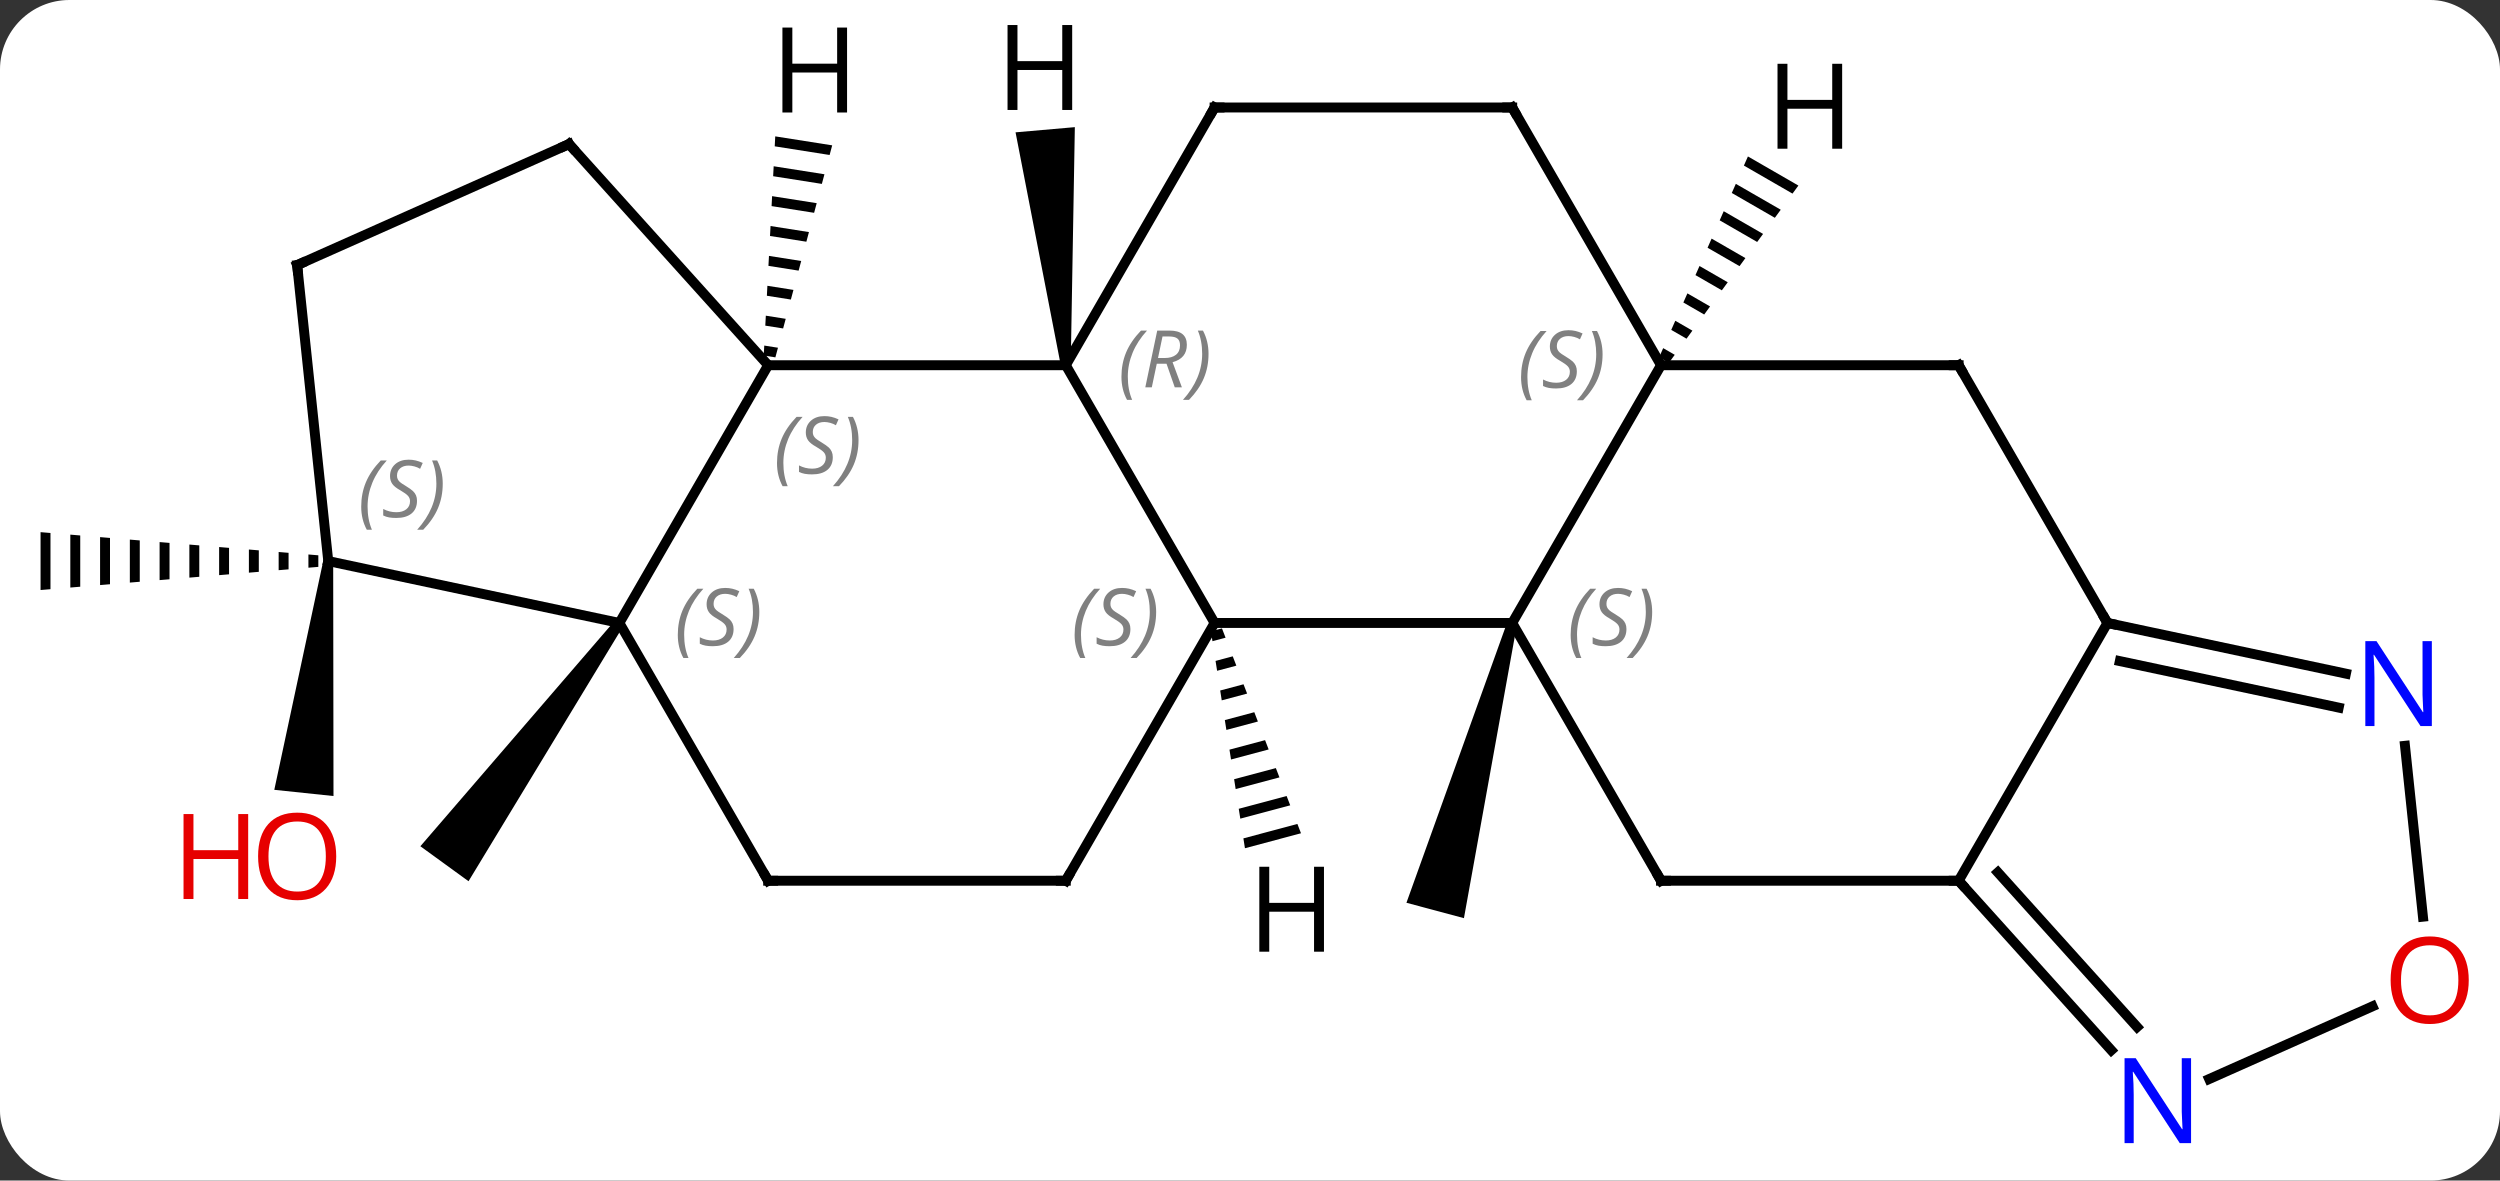 <svg width="252" viewBox="0 0 252 119" style="fill-opacity:1; color-rendering:auto; color-interpolation:auto; text-rendering:auto; stroke:black; stroke-linecap:square; stroke-miterlimit:10; shape-rendering:auto; stroke-opacity:1; fill:black; stroke-dasharray:none; font-weight:normal; stroke-width:1; font-family:'Open Sans'; font-style:normal; stroke-linejoin:miter; font-size:12; stroke-dashoffset:0; image-rendering:auto;" height="119" class="cas-substance-image" xmlns:xlink="http://www.w3.org/1999/xlink" xmlns="http://www.w3.org/2000/svg"><rect x="0" y="0" width="252" height="119" fill="#333333" stroke="none"/><svg class="cas-substance-single-component"><rect y="0" x="0" width="252" stroke="none" ry="7" rx="7" height="119" fill="white" class="cas-substance-group"/><svg y="0" x="0" width="252" viewBox="0 0 252 119" style="fill:black;" height="119" class="cas-substance-single-component-image"><svg><g><g transform="translate(124,59)" style="text-rendering:geometricPrecision; color-rendering:optimizeQuality; color-interpolation:linearRGB; stroke-linecap:butt; image-rendering:optimizeQuality;"><path style="stroke:none;" d="M27.948 3.666 L28.914 3.924 L23.565 33.551 L17.769 31.999 Z"/><path style="stroke:none;" d="M-61.974 3.501 L-61.164 4.089 L-76.773 29.828 L-81.627 26.302 Z"/><path style="stroke:none;" d="M-92.912 -3.109 L-92.912 -1.775 L-91.912 -1.859 L-91.912 -3.025 L-92.912 -3.109 ZM-95.912 -3.359 L-95.912 -1.525 L-94.912 -1.609 L-94.912 -3.275 L-95.912 -3.359 ZM-98.912 -3.609 L-98.912 -1.275 L-97.912 -1.359 L-97.912 -3.525 L-98.912 -3.609 ZM-101.912 -3.859 L-101.912 -1.025 L-100.912 -1.109 L-100.912 -3.775 L-101.912 -3.859 ZM-104.912 -4.109 L-104.912 -0.775 L-103.912 -0.859 L-103.912 -4.025 L-104.912 -4.109 ZM-107.912 -4.359 L-107.912 -0.525 L-106.912 -0.609 L-106.912 -4.275 L-107.912 -4.359 ZM-110.912 -4.609 L-110.912 -0.275 L-109.912 -0.359 L-109.912 -4.525 L-110.912 -4.609 ZM-113.912 -4.859 L-113.912 -0.025 L-112.912 -0.109 L-112.912 -4.775 L-113.912 -4.859 ZM-116.912 -5.109 L-116.912 0.225 L-115.912 0.141 L-115.912 -5.025 L-116.912 -5.109 ZM-119.912 -5.359 L-119.912 0.475 L-118.912 0.391 L-118.912 -5.275 L-119.912 -5.359 Z"/><path style="stroke:none;" d="M-91.409 -2.494 L-90.415 -2.39 L-90.384 21.241 L-96.351 20.614 Z"/><line y2="-22.185" y1="3.795" x2="-16.569" x1="-1.569" style="fill:none;"/><line y2="3.795" y1="3.795" x2="28.431" x1="-1.569" style="fill:none;"/><line y2="29.778" y1="3.795" x2="-16.569" x1="-1.569" style="fill:none;"/><line y2="-22.185" y1="-22.185" x2="-46.569" x1="-16.569" style="fill:none;"/><line y2="-48.165" y1="-22.185" x2="-1.569" x1="-16.569" style="fill:none;"/><line y2="-22.185" y1="3.795" x2="43.431" x1="28.431" style="fill:none;"/><line y2="29.778" y1="3.795" x2="43.431" x1="28.431" style="fill:none;"/><line y2="29.778" y1="29.778" x2="-46.569" x1="-16.569" style="fill:none;"/><line y2="3.795" y1="-22.185" x2="-61.569" x1="-46.569" style="fill:none;"/><line y2="-44.478" y1="-22.185" x2="-66.642" x1="-46.569" style="fill:none;"/><line y2="-48.165" y1="-48.165" x2="28.431" x1="-1.569" style="fill:none;"/><line y2="-48.165" y1="-22.185" x2="28.431" x1="43.431" style="fill:none;"/><line y2="-22.185" y1="-22.185" x2="73.431" x1="43.431" style="fill:none;"/><line y2="29.778" y1="29.778" x2="73.431" x1="43.431" style="fill:none;"/><line y2="3.795" y1="29.778" x2="-61.569" x1="-46.569" style="fill:none;"/><line y2="-2.442" y1="3.795" x2="-90.912" x1="-61.569" style="fill:none;"/><line y2="-32.277" y1="-44.478" x2="-94.047" x1="-66.642" style="fill:none;"/><line y2="3.795" y1="-22.185" x2="88.431" x1="73.431" style="fill:none;"/><line y2="3.795" y1="29.778" x2="88.431" x1="73.431" style="fill:none;"/><line y2="46.863" y1="29.778" x2="88.817" x1="73.431" style="fill:none;"/><line y2="44.521" y1="28.937" x2="91.418" x1="77.384" style="fill:none;"/><line y2="-32.277" y1="-2.442" x2="-94.047" x1="-90.912" style="fill:none;"/><line y2="8.904" y1="3.795" x2="112.469" x1="88.431" style="fill:none;"/><line y2="12.327" y1="7.639" x2="111.742" x1="89.68" style="fill:none;"/><line y2="42.437" y1="49.765" x2="115.147" x1="98.686" style="fill:none;"/><line y2="33.404" y1="16.177" x2="120.233" x1="118.423" style="fill:none;"/><path style="stroke:none;" d="M-0.825 4.342 L-1.94 4.64 L-1.94 4.64 L-1.784 5.634 L-1.784 5.634 L-0.463 5.281 L-0.463 5.281 L-0.825 4.342 ZM0.261 7.158 L-1.472 7.621 L-1.472 7.621 L-1.316 8.615 L-1.316 8.615 L0.623 8.097 L0.623 8.097 L0.261 7.158 ZM1.347 9.975 L-1.004 10.602 L-1.004 10.602 L-0.849 11.596 L-0.849 11.596 L1.709 10.913 L1.709 10.913 L1.347 9.975 ZM2.433 12.79 L-0.537 13.583 L-0.537 13.583 L-0.381 14.577 L-0.381 14.577 L2.795 13.729 L2.795 13.729 L2.433 12.79 ZM3.519 15.607 L-0.069 16.564 L-0.069 16.564 L0.087 17.558 L0.087 17.558 L3.881 16.545 L3.881 16.545 L3.519 15.607 ZM4.606 18.423 L0.399 19.545 L0.399 19.545 L0.554 20.539 L0.554 20.539 L4.968 19.361 L4.968 19.361 L4.606 18.423 ZM5.692 21.239 L0.866 22.526 L0.866 22.526 L1.022 23.52 L1.022 23.52 L6.054 22.177 L6.054 22.177 L5.692 21.239 ZM6.778 24.055 L1.334 25.507 L1.334 25.507 L1.49 26.501 L1.49 26.501 L7.14 24.993 L7.14 24.993 L6.778 24.055 Z"/><path style="stroke:none;" d="M-16.071 -22.229 L-17.067 -22.141 L-21.633 -45.661 L-15.656 -46.184 Z"/><path style="stroke:none;" d="M-45.856 -45.254 L-45.908 -44.25 L-45.908 -44.25 L-40.375 -43.377 L-40.375 -43.377 L-40.115 -44.349 L-40.115 -44.349 L-45.856 -45.254 ZM-46.014 -42.242 L-46.067 -41.238 L-46.067 -41.238 L-41.156 -40.463 L-41.156 -40.463 L-40.896 -41.434 L-40.896 -41.434 L-46.014 -42.242 ZM-46.172 -39.229 L-46.225 -38.225 L-46.225 -38.225 L-41.937 -37.549 L-41.937 -37.549 L-41.677 -38.52 L-41.677 -38.52 L-46.172 -39.229 ZM-46.33 -36.217 L-46.383 -35.213 L-46.383 -35.213 L-42.718 -34.635 L-42.718 -34.635 L-42.458 -35.606 L-46.33 -36.217 ZM-46.488 -33.205 L-46.541 -32.2 L-46.541 -32.2 L-43.499 -31.72 L-43.499 -31.72 L-43.239 -32.692 L-43.239 -32.692 L-46.488 -33.205 ZM-46.647 -30.192 L-46.699 -29.188 L-46.699 -29.188 L-44.28 -28.806 L-44.28 -28.806 L-44.02 -29.778 L-44.02 -29.778 L-46.647 -30.192 ZM-46.805 -27.18 L-46.858 -26.175 L-45.061 -25.892 L-45.061 -25.892 L-44.8 -26.863 L-44.8 -26.863 L-46.805 -27.18 ZM-46.963 -24.167 L-47.016 -23.163 L-47.016 -23.163 L-45.842 -22.978 L-45.842 -22.978 L-45.581 -23.949 L-46.963 -24.167 Z"/><path style="stroke:none;" d="M52.191 -43.23 L51.785 -42.309 L51.785 -42.309 L56.685 -39.484 L56.685 -39.484 L57.278 -40.296 L57.278 -40.296 L52.191 -43.23 ZM50.971 -40.469 L50.564 -39.549 L50.564 -39.549 L54.904 -37.046 L54.904 -37.046 L55.498 -37.859 L50.971 -40.469 ZM49.751 -37.709 L49.344 -36.789 L49.344 -36.789 L53.123 -34.609 L53.717 -35.422 L53.717 -35.422 L49.751 -37.709 ZM48.53 -34.949 L48.123 -34.028 L48.123 -34.028 L51.343 -32.172 L51.343 -32.172 L51.936 -32.984 L48.53 -34.949 ZM47.31 -32.188 L46.903 -31.268 L46.903 -31.268 L49.562 -29.735 L50.156 -30.547 L47.31 -32.188 ZM46.09 -29.428 L45.683 -28.508 L45.683 -28.508 L47.782 -27.297 L48.375 -28.11 L46.09 -29.428 ZM44.869 -26.667 L44.462 -25.747 L44.462 -25.747 L46.001 -24.86 L46.594 -25.672 L44.869 -26.667 ZM43.649 -23.907 L43.242 -22.987 L44.22 -22.423 L44.814 -23.235 L44.814 -23.235 L43.649 -23.907 Z"/></g><g transform="translate(124,59)" style="fill:rgb(230,0,0); text-rendering:geometricPrecision; color-rendering:optimizeQuality; image-rendering:optimizeQuality; font-family:'Open Sans'; stroke:rgb(230,0,0); color-interpolation:linearRGB;"><path style="stroke:none;" d="M-90.109 27.323 Q-90.109 29.385 -91.149 30.565 Q-92.188 31.745 -94.031 31.745 Q-95.922 31.745 -96.953 30.581 Q-97.984 29.416 -97.984 27.307 Q-97.984 25.213 -96.953 24.065 Q-95.922 22.916 -94.031 22.916 Q-92.172 22.916 -91.141 24.088 Q-90.109 25.26 -90.109 27.323 ZM-96.938 27.323 Q-96.938 29.057 -96.195 29.963 Q-95.453 30.87 -94.031 30.87 Q-92.609 30.87 -91.883 29.971 Q-91.156 29.073 -91.156 27.323 Q-91.156 25.588 -91.883 24.698 Q-92.609 23.807 -94.031 23.807 Q-95.453 23.807 -96.195 24.706 Q-96.938 25.604 -96.938 27.323 Z"/><path style="stroke:none;" d="M-98.984 31.62 L-99.984 31.62 L-99.984 27.588 L-104.5 27.588 L-104.5 31.62 L-105.5 31.62 L-105.5 23.057 L-104.5 23.057 L-104.5 26.698 L-99.984 26.698 L-99.984 23.057 L-98.984 23.057 L-98.984 31.62 Z"/></g><g transform="translate(124,59)" style="font-size:8.4px; fill:gray; text-rendering:geometricPrecision; image-rendering:optimizeQuality; color-rendering:optimizeQuality; font-family:'Open Sans'; font-style:italic; stroke:gray; color-interpolation:linearRGB;"><path style="stroke:none;" d="M-15.678 4.998 Q-15.678 3.67 -15.209 2.545 Q-14.74 1.42 -13.709 0.342 L-13.099 0.342 Q-14.068 1.405 -14.553 2.576 Q-15.037 3.748 -15.037 4.983 Q-15.037 6.311 -14.599 7.327 L-15.115 7.327 Q-15.678 6.295 -15.678 4.998 ZM-10.055 4.405 Q-10.055 5.233 -10.602 5.686 Q-11.149 6.139 -12.149 6.139 Q-12.555 6.139 -12.867 6.084 Q-13.18 6.03 -13.461 5.889 L-13.461 5.233 Q-12.836 5.561 -12.133 5.561 Q-11.508 5.561 -11.133 5.264 Q-10.758 4.967 -10.758 4.452 Q-10.758 4.139 -10.961 3.912 Q-11.164 3.686 -11.727 3.358 Q-12.321 3.03 -12.547 2.701 Q-12.774 2.373 -12.774 1.92 Q-12.774 1.186 -12.258 0.725 Q-11.742 0.264 -10.899 0.264 Q-10.524 0.264 -10.188 0.342 Q-9.852 0.42 -9.477 0.592 L-9.742 1.186 Q-9.992 1.03 -10.313 0.944 Q-10.633 0.858 -10.899 0.858 Q-11.43 0.858 -11.75 1.131 Q-12.071 1.405 -12.071 1.873 Q-12.071 2.076 -12 2.225 Q-11.93 2.373 -11.789 2.506 Q-11.649 2.639 -11.227 2.889 Q-10.664 3.233 -10.461 3.428 Q-10.258 3.623 -10.156 3.858 Q-10.055 4.092 -10.055 4.405 ZM-7.46 2.686 Q-7.46 4.014 -7.937 5.147 Q-8.414 6.28 -9.429 7.327 L-10.039 7.327 Q-8.101 5.17 -8.101 2.686 Q-8.101 1.358 -8.539 0.342 L-8.023 0.342 Q-7.46 1.405 -7.46 2.686 Z"/><path style="stroke:none;" d="M-10.958 -21.021 Q-10.958 -22.349 -10.489 -23.474 Q-10.02 -24.599 -8.989 -25.677 L-8.38 -25.677 Q-9.348 -24.615 -9.833 -23.443 Q-10.317 -22.271 -10.317 -21.037 Q-10.317 -19.708 -9.88 -18.693 L-10.395 -18.693 Q-10.958 -19.724 -10.958 -21.021 ZM-7.398 -22.333 L-7.898 -19.958 L-8.554 -19.958 L-7.351 -25.677 L-6.101 -25.677 Q-4.366 -25.677 -4.366 -24.24 Q-4.366 -22.88 -5.804 -22.49 L-4.866 -19.958 L-5.585 -19.958 L-6.413 -22.333 L-7.398 -22.333 ZM-6.819 -25.083 Q-7.21 -23.162 -7.273 -22.912 L-6.616 -22.912 Q-5.866 -22.912 -5.46 -23.24 Q-5.054 -23.568 -5.054 -24.193 Q-5.054 -24.662 -5.312 -24.872 Q-5.569 -25.083 -6.163 -25.083 L-6.819 -25.083 ZM-2.18 -23.333 Q-2.18 -22.005 -2.657 -20.872 Q-3.134 -19.74 -4.149 -18.693 L-4.758 -18.693 Q-2.821 -20.849 -2.821 -23.333 Q-2.821 -24.662 -3.259 -25.677 L-2.743 -25.677 Q-2.18 -24.615 -2.18 -23.333 Z"/><path style="stroke:none;" d="M34.322 4.998 Q34.322 3.67 34.791 2.545 Q35.26 1.42 36.291 0.342 L36.901 0.342 Q35.932 1.405 35.447 2.576 Q34.963 3.748 34.963 4.983 Q34.963 6.311 35.401 7.327 L34.885 7.327 Q34.322 6.295 34.322 4.998 ZM39.945 4.405 Q39.945 5.233 39.398 5.686 Q38.851 6.139 37.851 6.139 Q37.445 6.139 37.133 6.084 Q36.82 6.03 36.539 5.889 L36.539 5.233 Q37.164 5.561 37.867 5.561 Q38.492 5.561 38.867 5.264 Q39.242 4.967 39.242 4.452 Q39.242 4.139 39.039 3.912 Q38.836 3.686 38.273 3.358 Q37.679 3.03 37.453 2.701 Q37.226 2.373 37.226 1.92 Q37.226 1.186 37.742 0.725 Q38.258 0.264 39.101 0.264 Q39.476 0.264 39.812 0.342 Q40.148 0.42 40.523 0.592 L40.258 1.186 Q40.008 1.03 39.687 0.944 Q39.367 0.858 39.101 0.858 Q38.57 0.858 38.25 1.131 Q37.929 1.405 37.929 1.873 Q37.929 2.076 38 2.225 Q38.07 2.373 38.211 2.506 Q38.351 2.639 38.773 2.889 Q39.336 3.233 39.539 3.428 Q39.742 3.623 39.843 3.858 Q39.945 4.092 39.945 4.405 ZM42.539 2.686 Q42.539 4.014 42.063 5.147 Q41.586 6.28 40.571 7.327 L39.961 7.327 Q41.899 5.17 41.899 2.686 Q41.899 1.358 41.461 0.342 L41.977 0.342 Q42.539 1.405 42.539 2.686 Z"/></g><g transform="translate(124,59)" style="stroke-linecap:butt; font-size:8.4px; text-rendering:geometricPrecision; image-rendering:optimizeQuality; color-rendering:optimizeQuality; font-family:'Open Sans'; font-style:italic; color-interpolation:linearRGB; stroke-miterlimit:5;"><path style="fill:none;" d="M-16.319 29.345 L-16.569 29.778 L-17.069 29.778"/><path style="fill:gray; stroke:none;" d="M-45.678 -12.322 Q-45.678 -13.65 -45.209 -14.775 Q-44.74 -15.9 -43.709 -16.978 L-43.099 -16.978 Q-44.068 -15.915 -44.553 -14.743 Q-45.037 -13.572 -45.037 -12.337 Q-45.037 -11.009 -44.599 -9.993 L-45.115 -9.993 Q-45.678 -11.025 -45.678 -12.322 ZM-40.055 -12.915 Q-40.055 -12.087 -40.602 -11.634 Q-41.149 -11.181 -42.149 -11.181 Q-42.555 -11.181 -42.867 -11.236 Q-43.18 -11.29 -43.461 -11.431 L-43.461 -12.087 Q-42.836 -11.759 -42.133 -11.759 Q-41.508 -11.759 -41.133 -12.056 Q-40.758 -12.353 -40.758 -12.868 Q-40.758 -13.181 -40.961 -13.408 Q-41.164 -13.634 -41.727 -13.962 Q-42.321 -14.29 -42.547 -14.618 Q-42.774 -14.947 -42.774 -15.4 Q-42.774 -16.134 -42.258 -16.595 Q-41.742 -17.056 -40.899 -17.056 Q-40.524 -17.056 -40.188 -16.978 Q-39.852 -16.9 -39.477 -16.728 L-39.742 -16.134 Q-39.992 -16.29 -40.313 -16.376 Q-40.633 -16.462 -40.899 -16.462 Q-41.43 -16.462 -41.75 -16.189 Q-42.071 -15.915 -42.071 -15.447 Q-42.071 -15.243 -42 -15.095 Q-41.93 -14.947 -41.789 -14.814 Q-41.649 -14.681 -41.227 -14.431 Q-40.664 -14.087 -40.461 -13.892 Q-40.258 -13.697 -40.157 -13.462 Q-40.055 -13.228 -40.055 -12.915 ZM-37.461 -14.634 Q-37.461 -13.306 -37.937 -12.173 Q-38.414 -11.04 -39.429 -9.993 L-40.039 -9.993 Q-38.101 -12.15 -38.101 -14.634 Q-38.101 -15.962 -38.539 -16.978 L-38.023 -16.978 Q-37.461 -15.915 -37.461 -14.634 Z"/><path style="fill:none;" d="M-1.819 -47.732 L-1.569 -48.165 L-1.069 -48.165"/><path style="fill:gray; stroke:none;" d="M29.323 -20.982 Q29.323 -22.31 29.791 -23.435 Q30.26 -24.56 31.291 -25.638 L31.901 -25.638 Q30.932 -24.576 30.448 -23.404 Q29.963 -22.232 29.963 -20.997 Q29.963 -19.669 30.401 -18.654 L29.885 -18.654 Q29.323 -19.685 29.323 -20.982 ZM34.945 -21.576 Q34.945 -20.747 34.398 -20.294 Q33.851 -19.841 32.851 -19.841 Q32.445 -19.841 32.133 -19.896 Q31.82 -19.951 31.539 -20.091 L31.539 -20.747 Q32.164 -20.419 32.867 -20.419 Q33.492 -20.419 33.867 -20.716 Q34.242 -21.013 34.242 -21.529 Q34.242 -21.841 34.039 -22.068 Q33.836 -22.294 33.273 -22.622 Q32.679 -22.951 32.453 -23.279 Q32.226 -23.607 32.226 -24.06 Q32.226 -24.794 32.742 -25.255 Q33.258 -25.716 34.101 -25.716 Q34.476 -25.716 34.812 -25.638 Q35.148 -25.56 35.523 -25.388 L35.258 -24.794 Q35.008 -24.951 34.687 -25.037 Q34.367 -25.122 34.101 -25.122 Q33.57 -25.122 33.25 -24.849 Q32.929 -24.576 32.929 -24.107 Q32.929 -23.904 33 -23.755 Q33.07 -23.607 33.211 -23.474 Q33.351 -23.341 33.773 -23.091 Q34.336 -22.747 34.539 -22.552 Q34.742 -22.357 34.843 -22.122 Q34.945 -21.888 34.945 -21.576 ZM37.539 -23.294 Q37.539 -21.966 37.063 -20.833 Q36.586 -19.701 35.571 -18.654 L34.961 -18.654 Q36.899 -20.81 36.899 -23.294 Q36.899 -24.622 36.461 -25.638 L36.977 -25.638 Q37.539 -24.576 37.539 -23.294 Z"/><path style="fill:none;" d="M43.181 29.345 L43.431 29.778 L43.931 29.778"/><path style="fill:none;" d="M-46.069 29.778 L-46.569 29.778 L-46.819 29.345"/><path style="fill:gray; stroke:none;" d="M-55.678 4.998 Q-55.678 3.67 -55.209 2.545 Q-54.74 1.42 -53.709 0.342 L-53.099 0.342 Q-54.068 1.405 -54.553 2.576 Q-55.037 3.748 -55.037 4.983 Q-55.037 6.311 -54.599 7.327 L-55.115 7.327 Q-55.678 6.295 -55.678 4.998 ZM-50.055 4.405 Q-50.055 5.233 -50.602 5.686 Q-51.149 6.139 -52.149 6.139 Q-52.555 6.139 -52.867 6.084 Q-53.18 6.03 -53.461 5.889 L-53.461 5.233 Q-52.836 5.561 -52.133 5.561 Q-51.508 5.561 -51.133 5.264 Q-50.758 4.967 -50.758 4.452 Q-50.758 4.139 -50.961 3.912 Q-51.164 3.686 -51.727 3.358 Q-52.321 3.03 -52.547 2.701 Q-52.774 2.373 -52.774 1.92 Q-52.774 1.186 -52.258 0.725 Q-51.742 0.264 -50.899 0.264 Q-50.524 0.264 -50.188 0.342 Q-49.852 0.42 -49.477 0.592 L-49.742 1.186 Q-49.992 1.03 -50.313 0.944 Q-50.633 0.858 -50.899 0.858 Q-51.43 0.858 -51.75 1.131 Q-52.071 1.405 -52.071 1.873 Q-52.071 2.076 -52 2.225 Q-51.93 2.373 -51.789 2.506 Q-51.649 2.639 -51.227 2.889 Q-50.664 3.233 -50.461 3.428 Q-50.258 3.623 -50.157 3.858 Q-50.055 4.092 -50.055 4.405 ZM-47.461 2.686 Q-47.461 4.014 -47.937 5.147 Q-48.414 6.28 -49.429 7.327 L-50.039 7.327 Q-48.101 5.17 -48.101 2.686 Q-48.101 1.358 -48.539 0.342 L-48.023 0.342 Q-47.461 1.405 -47.461 2.686 Z"/><path style="fill:none;" d="M-66.307 -44.106 L-66.642 -44.478 L-67.099 -44.275"/><path style="fill:none;" d="M27.931 -48.165 L28.431 -48.165 L28.681 -47.732"/><path style="fill:none;" d="M72.931 -22.185 L73.431 -22.185 L73.681 -21.752"/><path style="fill:none;" d="M73.766 30.149 L73.431 29.778 L72.931 29.778"/><path style="fill:gray; stroke:none;" d="M-87.589 -7.93 Q-87.589 -9.258 -87.12 -10.383 Q-86.651 -11.508 -85.62 -12.586 L-85.011 -12.586 Q-85.98 -11.524 -86.464 -10.352 Q-86.948 -9.18 -86.948 -7.946 Q-86.948 -6.618 -86.511 -5.602 L-87.026 -5.602 Q-87.589 -6.633 -87.589 -7.93 ZM-81.966 -8.524 Q-81.966 -7.696 -82.513 -7.243 Q-83.06 -6.79 -84.06 -6.79 Q-84.466 -6.79 -84.779 -6.844 Q-85.091 -6.899 -85.373 -7.04 L-85.373 -7.696 Q-84.748 -7.368 -84.045 -7.368 Q-83.42 -7.368 -83.045 -7.665 Q-82.67 -7.961 -82.67 -8.477 Q-82.67 -8.79 -82.873 -9.016 Q-83.076 -9.243 -83.638 -9.571 Q-84.232 -9.899 -84.459 -10.227 Q-84.685 -10.555 -84.685 -11.008 Q-84.685 -11.743 -84.17 -12.204 Q-83.654 -12.665 -82.81 -12.665 Q-82.435 -12.665 -82.099 -12.586 Q-81.763 -12.508 -81.388 -12.336 L-81.654 -11.743 Q-81.904 -11.899 -82.224 -11.985 Q-82.545 -12.071 -82.81 -12.071 Q-83.341 -12.071 -83.662 -11.797 Q-83.982 -11.524 -83.982 -11.055 Q-83.982 -10.852 -83.912 -10.704 Q-83.841 -10.555 -83.701 -10.422 Q-83.56 -10.29 -83.138 -10.04 Q-82.576 -9.696 -82.373 -9.5 Q-82.17 -9.305 -82.068 -9.071 Q-81.966 -8.836 -81.966 -8.524 ZM-79.372 -10.243 Q-79.372 -8.915 -79.849 -7.782 Q-80.325 -6.649 -81.341 -5.602 L-81.95 -5.602 Q-80.013 -7.758 -80.013 -10.243 Q-80.013 -11.571 -80.45 -12.586 L-79.934 -12.586 Q-79.372 -11.524 -79.372 -10.243 Z"/><path style="fill:none;" d="M-93.59 -32.48 L-94.047 -32.277 L-93.995 -31.78"/><path style="fill:none;" d="M88.92 3.899 L88.431 3.795 L88.181 3.362"/></g><g transform="translate(124,59)" style="stroke-linecap:butt; fill:rgb(0,5,255); text-rendering:geometricPrecision; color-rendering:optimizeQuality; image-rendering:optimizeQuality; font-family:'Open Sans'; stroke:rgb(0,5,255); color-interpolation:linearRGB; stroke-miterlimit:5;"><path style="stroke:none;" d="M96.859 56.227 L95.718 56.227 L91.03 49.04 L90.984 49.04 Q91.077 50.305 91.077 51.352 L91.077 56.227 L90.155 56.227 L90.155 47.665 L91.28 47.665 L95.952 54.821 L95.999 54.821 Q95.999 54.665 95.952 53.805 Q95.905 52.946 95.921 52.571 L95.921 47.665 L96.859 47.665 L96.859 56.227 Z"/><path style="stroke:none;" d="M121.129 14.188 L119.988 14.188 L115.3 7.001 L115.254 7.001 Q115.347 8.266 115.347 9.313 L115.347 14.188 L114.425 14.188 L114.425 5.626 L115.55 5.626 L120.222 12.782 L120.269 12.782 Q120.269 12.626 120.222 11.766 Q120.175 10.907 120.191 10.532 L120.191 5.626 L121.129 5.626 L121.129 14.188 Z"/><path style="fill:rgb(230,0,0); stroke:none;" d="M124.85 39.8 Q124.85 41.862 123.81 43.042 Q122.771 44.222 120.928 44.222 Q119.037 44.222 118.006 43.057 Q116.975 41.893 116.975 39.784 Q116.975 37.69 118.006 36.542 Q119.037 35.393 120.928 35.393 Q122.787 35.393 123.818 36.565 Q124.85 37.737 124.85 39.8 ZM118.021 39.8 Q118.021 41.534 118.764 42.44 Q119.506 43.347 120.928 43.347 Q122.35 43.347 123.076 42.448 Q123.803 41.55 123.803 39.8 Q123.803 38.065 123.076 37.175 Q122.35 36.284 120.928 36.284 Q119.506 36.284 118.764 37.182 Q118.021 38.081 118.021 39.8 Z"/><path style="fill:black; stroke:none;" d="M9.456 36.931 L8.456 36.931 L8.456 32.9 L3.94 32.9 L3.94 36.931 L2.94 36.931 L2.94 28.369 L3.94 28.369 L3.94 32.009 L8.456 32.009 L8.456 28.369 L9.456 28.369 L9.456 36.931 Z"/><path style="fill:black; stroke:none;" d="M-15.924 -47.915 L-16.924 -47.915 L-16.924 -51.946 L-21.44 -51.946 L-21.44 -47.915 L-22.44 -47.915 L-22.44 -56.477 L-21.44 -56.477 L-21.44 -52.837 L-16.924 -52.837 L-16.924 -56.477 L-15.924 -56.477 L-15.924 -47.915 Z"/><path style="fill:black; stroke:none;" d="M-38.616 -47.66 L-39.616 -47.66 L-39.616 -51.691 L-44.132 -51.691 L-44.132 -47.66 L-45.132 -47.66 L-45.132 -56.222 L-44.132 -56.222 L-44.132 -52.582 L-39.616 -52.582 L-39.616 -56.222 L-38.616 -56.222 L-38.616 -47.66 Z"/><path style="fill:black; stroke:none;" d="M61.689 -44.009 L60.689 -44.009 L60.689 -48.04 L56.173 -48.04 L56.173 -44.009 L55.173 -44.009 L55.173 -52.571 L56.173 -52.571 L56.173 -48.931 L60.689 -48.931 L60.689 -52.571 L61.689 -52.571 L61.689 -44.009 Z"/></g></g></svg></svg></svg></svg>